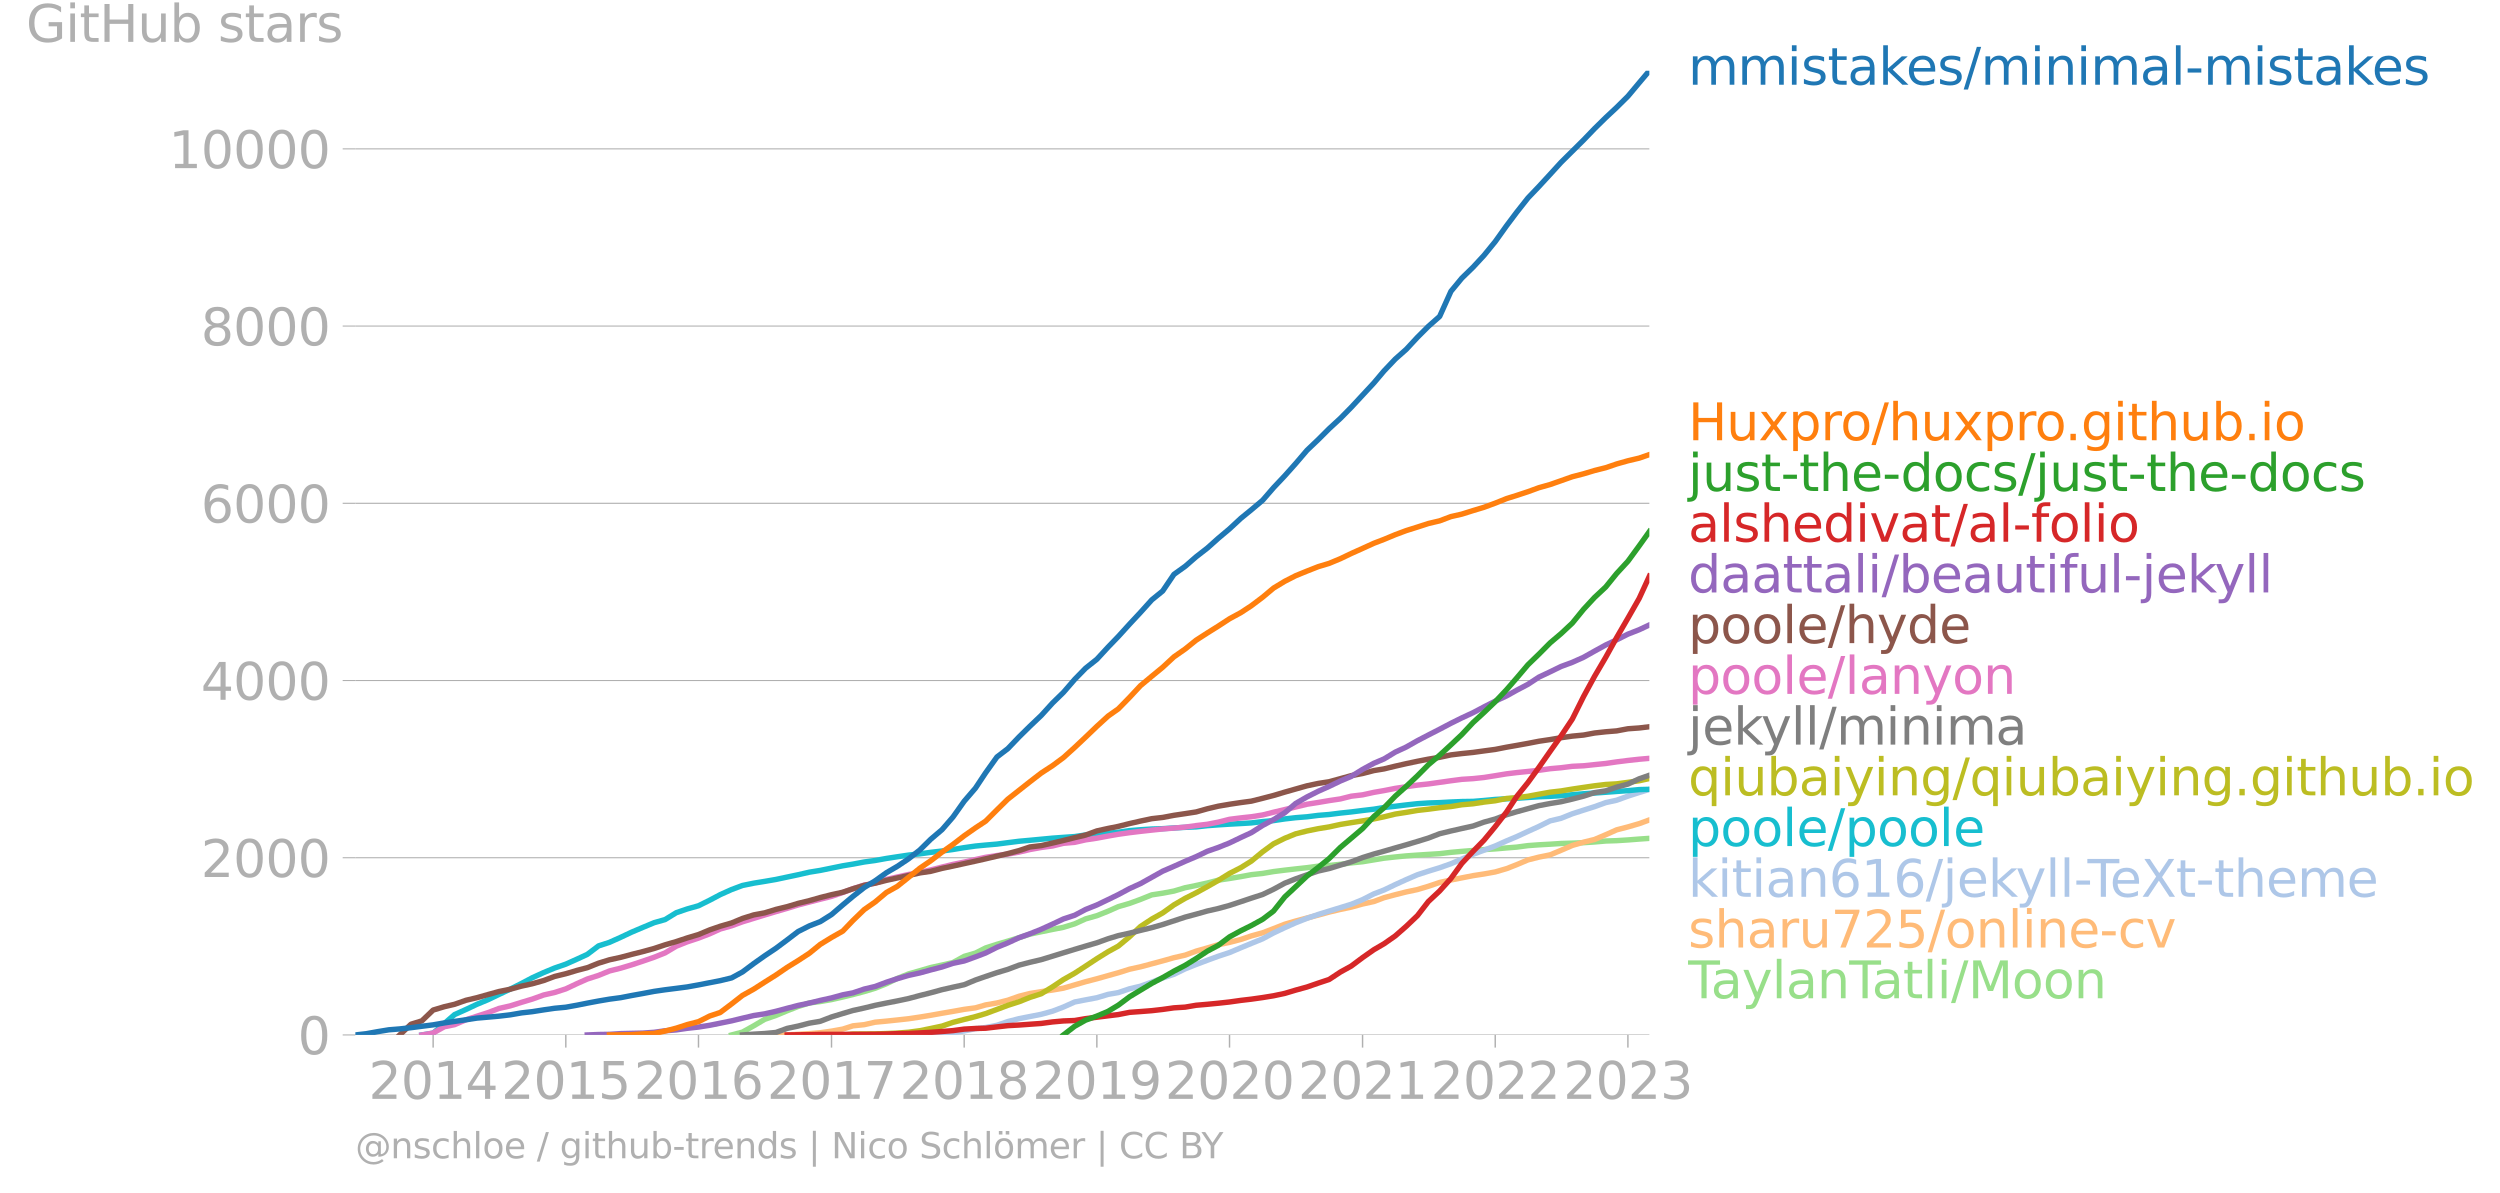 <svg xmlns="http://www.w3.org/2000/svg" xmlns:xlink="http://www.w3.org/1999/xlink" width="919.947" height="438.875" viewBox="0 0 689.96 329.156"><defs><style>*{stroke-linejoin:round;stroke-linecap:butt}</style></defs><g id="figure_1"><path id="patch_1" d="M0 329.156h689.96V0H0v329.156z" style="fill:none"/><g id="axes_1"><path id="patch_2" d="M98.073 285.63h357.12V19.516H98.073V285.63z" style="fill:none"/><g id="matplotlib.axis_1"><g id="xtick_1"><g id="line2d_1"><defs><path id="m26cd7d7a69" d="M0 0v3.5" style="stroke:#b0b0b0;stroke-width:.4"/></defs><use xlink:href="#m26cd7d7a69" x="119.54" y="285.629" style="fill:#b0b0b0;stroke:#b0b0b0;stroke-width:.4"/></g><g id="text_1" style="fill:#b0b0b0" transform="matrix(.14 0 0 -.14 101.725 303.267)"><defs><path id="DejaVuSans-32" d="M1228 531h2203V0H469v531q359 372 979 998 621 627 780 809 303 340 423 576 121 236 121 464 0 372-261 606-261 235-680 235-297 0-627-103-329-103-704-313v638q381 153 712 231 332 78 607 78 725 0 1156-363 431-362 431-968 0-288-108-546-107-257-392-607-78-91-497-524-418-433-1181-1211z" transform="scale(.016)"/><path id="DejaVuSans-30" d="M2034 4250q-487 0-733-480-245-479-245-1442 0-959 245-1439 246-480 733-480 491 0 736 480 246 480 246 1439 0 963-246 1442-245 480-736 480zm0 500q785 0 1199-621 414-620 414-1801 0-1178-414-1799Q2819-91 2034-91q-784 0-1198 620-414 621-414 1799 0 1181 414 1801 414 621 1198 621z" transform="scale(.016)"/><path id="DejaVuSans-31" d="M794 531h1031v3560L703 3866v575l1116 225h631V531h1031V0H794v531z" transform="scale(.016)"/><path id="DejaVuSans-34" d="M2419 4116 825 1625h1594v2491zm-166 550h794V1625h666v-525h-666V0h-628v1100H313v609l1940 2957z" transform="scale(.016)"/></defs><use xlink:href="#DejaVuSans-32"/><use xlink:href="#DejaVuSans-30" x="63.623"/><use xlink:href="#DejaVuSans-31" x="127.246"/><use xlink:href="#DejaVuSans-34" x="190.869"/></g></g><g id="xtick_2"><use xlink:href="#m26cd7d7a69" id="line2d_2" x="156.155" y="285.629" style="fill:#b0b0b0;stroke:#b0b0b0;stroke-width:.4"/><g id="text_2" style="fill:#b0b0b0" transform="matrix(.14 0 0 -.14 138.34 303.267)"><defs><path id="DejaVuSans-35" d="M691 4666h2478v-532H1269V2991q137 47 274 70 138 23 276 23 781 0 1237-428 457-428 457-1159 0-753-469-1171Q2575-91 1722-91q-294 0-599 50Q819 9 494 109v635q281-153 581-228t634-75q541 0 856 284 316 284 316 772 0 487-316 771-315 285-856 285-253 0-505-56-251-56-513-175v2344z" transform="scale(.016)"/></defs><use xlink:href="#DejaVuSans-32"/><use xlink:href="#DejaVuSans-30" x="63.623"/><use xlink:href="#DejaVuSans-31" x="127.246"/><use xlink:href="#DejaVuSans-35" x="190.869"/></g></g><g id="xtick_3"><use xlink:href="#m26cd7d7a69" id="line2d_3" x="192.77" y="285.629" style="fill:#b0b0b0;stroke:#b0b0b0;stroke-width:.4"/><g id="text_3" style="fill:#b0b0b0" transform="matrix(.14 0 0 -.14 174.955 303.267)"><defs><path id="DejaVuSans-36" d="M2113 2584q-425 0-674-291-248-290-248-796 0-503 248-796 249-292 674-292t673 292q248 293 248 796 0 506-248 796-248 291-673 291zm1253 1979v-575q-238 112-480 171-242 60-480 60-625 0-955-422-329-422-376-1275 184 272 462 417 279 145 613 145 703 0 1111-427 408-426 408-1160 0-719-425-1154Q2819-91 2113-91q-810 0-1238 620-428 621-428 1799 0 1106 525 1764t1409 658q238 0 480-47t505-140z" transform="scale(.016)"/></defs><use xlink:href="#DejaVuSans-32"/><use xlink:href="#DejaVuSans-30" x="63.623"/><use xlink:href="#DejaVuSans-31" x="127.246"/><use xlink:href="#DejaVuSans-36" x="190.869"/></g></g><g id="xtick_4"><use xlink:href="#m26cd7d7a69" id="line2d_4" x="229.485" y="285.629" style="fill:#b0b0b0;stroke:#b0b0b0;stroke-width:.4"/><g id="text_4" style="fill:#b0b0b0" transform="matrix(.14 0 0 -.14 211.67 303.267)"><defs><path id="DejaVuSans-37" d="M525 4666h3000v-269L1831 0h-659l1594 4134H525v532z" transform="scale(.016)"/></defs><use xlink:href="#DejaVuSans-32"/><use xlink:href="#DejaVuSans-30" x="63.623"/><use xlink:href="#DejaVuSans-31" x="127.246"/><use xlink:href="#DejaVuSans-37" x="190.869"/></g></g><g id="xtick_5"><use xlink:href="#m26cd7d7a69" id="line2d_5" x="266.1" y="285.629" style="fill:#b0b0b0;stroke:#b0b0b0;stroke-width:.4"/><g id="text_5" style="fill:#b0b0b0" transform="matrix(.14 0 0 -.14 248.285 303.267)"><defs><path id="DejaVuSans-38" d="M2034 2216q-450 0-708-241-257-241-257-662 0-422 257-663 258-241 708-241t709 242q260 243 260 662 0 421-258 662-257 241-711 241zm-631 268q-406 100-633 378-226 279-226 679 0 559 398 884 399 325 1092 325 697 0 1094-325t397-884q0-400-227-679-226-278-629-378 456-106 710-416 255-309 255-755 0-679-414-1042Q2806-91 2034-91q-771 0-1186 362-414 363-414 1042 0 446 256 755 257 310 713 416zm-231 997q0-362 226-565 227-203 636-203 407 0 636 203 230 203 230 565 0 363-230 566-229 203-636 203-409 0-636-203-226-203-226-566z" transform="scale(.016)"/></defs><use xlink:href="#DejaVuSans-32"/><use xlink:href="#DejaVuSans-30" x="63.623"/><use xlink:href="#DejaVuSans-31" x="127.246"/><use xlink:href="#DejaVuSans-38" x="190.869"/></g></g><g id="xtick_6"><use xlink:href="#m26cd7d7a69" id="line2d_6" x="302.715" y="285.629" style="fill:#b0b0b0;stroke:#b0b0b0;stroke-width:.4"/><g id="text_6" style="fill:#b0b0b0" transform="matrix(.14 0 0 -.14 284.9 303.267)"><defs><path id="DejaVuSans-39" d="M703 97v575q238-113 481-172 244-59 479-59 625 0 954 420 330 420 377 1277-181-269-460-413-278-144-615-144-700 0-1108 423-408 424-408 1159 0 718 425 1152 425 435 1131 435 810 0 1236-621 427-620 427-1801 0-1103-524-1761Q2575-91 1691-91q-238 0-482 47Q966 3 703 97zm1256 1978q425 0 673 290 249 291 249 798 0 503-249 795-248 292-673 292t-673-292q-248-292-248-795 0-507 248-798 248-290 673-290z" transform="scale(.016)"/></defs><use xlink:href="#DejaVuSans-32"/><use xlink:href="#DejaVuSans-30" x="63.623"/><use xlink:href="#DejaVuSans-31" x="127.246"/><use xlink:href="#DejaVuSans-39" x="190.869"/></g></g><g id="xtick_7"><use xlink:href="#m26cd7d7a69" id="line2d_7" x="339.33" y="285.629" style="fill:#b0b0b0;stroke:#b0b0b0;stroke-width:.4"/><g id="text_7" style="fill:#b0b0b0" transform="matrix(.14 0 0 -.14 321.515 303.267)"><use xlink:href="#DejaVuSans-32"/><use xlink:href="#DejaVuSans-30" x="63.623"/><use xlink:href="#DejaVuSans-32" x="127.246"/><use xlink:href="#DejaVuSans-30" x="190.869"/></g></g><g id="xtick_8"><use xlink:href="#m26cd7d7a69" id="line2d_8" x="376.045" y="285.629" style="fill:#b0b0b0;stroke:#b0b0b0;stroke-width:.4"/><g id="text_8" style="fill:#b0b0b0" transform="matrix(.14 0 0 -.14 358.23 303.267)"><use xlink:href="#DejaVuSans-32"/><use xlink:href="#DejaVuSans-30" x="63.623"/><use xlink:href="#DejaVuSans-32" x="127.246"/><use xlink:href="#DejaVuSans-31" x="190.869"/></g></g><g id="xtick_9"><use xlink:href="#m26cd7d7a69" id="line2d_9" x="412.66" y="285.629" style="fill:#b0b0b0;stroke:#b0b0b0;stroke-width:.4"/><g id="text_9" style="fill:#b0b0b0" transform="matrix(.14 0 0 -.14 394.845 303.267)"><use xlink:href="#DejaVuSans-32"/><use xlink:href="#DejaVuSans-30" x="63.623"/><use xlink:href="#DejaVuSans-32" x="127.246"/><use xlink:href="#DejaVuSans-32" x="190.869"/></g></g><g id="xtick_10"><use xlink:href="#m26cd7d7a69" id="line2d_10" x="449.275" y="285.629" style="fill:#b0b0b0;stroke:#b0b0b0;stroke-width:.4"/><g id="text_10" style="fill:#b0b0b0" transform="matrix(.14 0 0 -.14 431.46 303.267)"><defs><path id="DejaVuSans-33" d="M2597 2516q453-97 707-404 255-306 255-756 0-690-475-1069Q2609-91 1734-91q-293 0-604 58T488 141v609q262-153 574-231 313-78 654-78 593 0 904 234t311 681q0 413-289 645-289 233-804 233h-544v519h569q465 0 712 186t247 536q0 359-255 551-254 193-729 193-260 0-557-57-297-56-653-174v562q360 100 674 150t592 50q719 0 1137-327 419-326 419-882 0-388-222-655t-631-370z" transform="scale(.016)"/></defs><use xlink:href="#DejaVuSans-32"/><use xlink:href="#DejaVuSans-30" x="63.623"/><use xlink:href="#DejaVuSans-32" x="127.246"/><use xlink:href="#DejaVuSans-33" x="190.869"/></g></g></g><g id="matplotlib.axis_2"><g id="ytick_1"><path id="line2d_11" d="M98.073 285.63h357.12" clip-path="url(#p1e2dd209e5)" style="fill:none;stroke:#b0b0b0;stroke-width:.3;stroke-linecap:square"/><g id="line2d_12"><defs><path id="mcf304119c5" d="M0 0h-3.5" style="stroke:#b0b0b0;stroke-width:.3"/></defs><use xlink:href="#mcf304119c5" x="98.073" y="285.629" style="fill:#b0b0b0;stroke:#b0b0b0;stroke-width:.3"/></g><use xlink:href="#DejaVuSans-30" id="text_11" style="fill:#b0b0b0" transform="matrix(.14 0 0 -.14 82.166 290.948)"/></g><g id="ytick_2"><path id="line2d_13" d="M98.073 236.72h357.12" clip-path="url(#p1e2dd209e5)" style="fill:none;stroke:#b0b0b0;stroke-width:.3;stroke-linecap:square"/><use xlink:href="#mcf304119c5" id="line2d_14" x="98.073" y="236.721" style="fill:#b0b0b0;stroke:#b0b0b0;stroke-width:.3"/><g id="text_12" style="fill:#b0b0b0" transform="matrix(.14 0 0 -.14 55.443 242.04)"><use xlink:href="#DejaVuSans-32"/><use xlink:href="#DejaVuSans-30" x="63.623"/><use xlink:href="#DejaVuSans-30" x="127.246"/><use xlink:href="#DejaVuSans-30" x="190.869"/></g></g><g id="ytick_3"><path id="line2d_15" d="M98.073 187.812h357.12" clip-path="url(#p1e2dd209e5)" style="fill:none;stroke:#b0b0b0;stroke-width:.3;stroke-linecap:square"/><use xlink:href="#mcf304119c5" id="line2d_16" x="98.073" y="187.812" style="fill:#b0b0b0;stroke:#b0b0b0;stroke-width:.3"/><g id="text_13" style="fill:#b0b0b0" transform="matrix(.14 0 0 -.14 55.443 193.13)"><use xlink:href="#DejaVuSans-34"/><use xlink:href="#DejaVuSans-30" x="63.623"/><use xlink:href="#DejaVuSans-30" x="127.246"/><use xlink:href="#DejaVuSans-30" x="190.869"/></g></g><g id="ytick_4"><path id="line2d_17" d="M98.073 138.903h357.12" clip-path="url(#p1e2dd209e5)" style="fill:none;stroke:#b0b0b0;stroke-width:.3;stroke-linecap:square"/><use xlink:href="#mcf304119c5" id="line2d_18" x="98.073" y="138.903" style="fill:#b0b0b0;stroke:#b0b0b0;stroke-width:.3"/><g id="text_14" style="fill:#b0b0b0" transform="matrix(.14 0 0 -.14 55.443 144.222)"><use xlink:href="#DejaVuSans-36"/><use xlink:href="#DejaVuSans-30" x="63.623"/><use xlink:href="#DejaVuSans-30" x="127.246"/><use xlink:href="#DejaVuSans-30" x="190.869"/></g></g><g id="ytick_5"><path id="line2d_19" d="M98.073 89.995h357.12" clip-path="url(#p1e2dd209e5)" style="fill:none;stroke:#b0b0b0;stroke-width:.3;stroke-linecap:square"/><use xlink:href="#mcf304119c5" id="line2d_20" x="98.073" y="89.995" style="fill:#b0b0b0;stroke:#b0b0b0;stroke-width:.3"/><g id="text_15" style="fill:#b0b0b0" transform="matrix(.14 0 0 -.14 55.443 95.313)"><use xlink:href="#DejaVuSans-38"/><use xlink:href="#DejaVuSans-30" x="63.623"/><use xlink:href="#DejaVuSans-30" x="127.246"/><use xlink:href="#DejaVuSans-30" x="190.869"/></g></g><g id="ytick_6"><path id="line2d_21" d="M98.073 41.086h357.12" clip-path="url(#p1e2dd209e5)" style="fill:none;stroke:#b0b0b0;stroke-width:.3;stroke-linecap:square"/><use xlink:href="#mcf304119c5" id="line2d_22" x="98.073" y="41.086" style="fill:#b0b0b0;stroke:#b0b0b0;stroke-width:.3"/><g id="text_16" style="fill:#b0b0b0" transform="matrix(.14 0 0 -.14 46.536 46.405)"><use xlink:href="#DejaVuSans-31"/><use xlink:href="#DejaVuSans-30" x="63.623"/><use xlink:href="#DejaVuSans-30" x="127.246"/><use xlink:href="#DejaVuSans-30" x="190.869"/><use xlink:href="#DejaVuSans-30" x="254.492"/></g></g><g id="text_17" style="fill:#b0b0b0" transform="matrix(.14 0 0 -.14 7.2 11.563)"><defs><path id="DejaVuSans-47" d="M3809 666v1253H2778v519h1656V434q-365-259-806-392-440-133-940-133-1094 0-1712 639-617 640-617 1780 0 1144 617 1783 618 639 1712 639 456 0 867-113 411-112 758-331v-672q-350 297-744 447t-828 150q-857 0-1287-478-429-478-429-1425 0-944 429-1422 430-478 1287-478 334 0 596 58 263 58 472 180z" transform="scale(.016)"/><path id="DejaVuSans-69" d="M603 3500h575V0H603v3500zm0 1363h575v-729H603v729z" transform="scale(.016)"/><path id="DejaVuSans-74" d="M1172 4494v-994h1184v-447H1172V1153q0-428 117-550t477-122h590V0h-590q-666 0-919 248-253 249-253 905v1900H172v447h422v994h578z" transform="scale(.016)"/><path id="DejaVuSans-48" d="M628 4666h631V2753h2294v1913h631V0h-631v2222H1259V0H628v4666z" transform="scale(.016)"/><path id="DejaVuSans-75" d="M544 1381v2119h575V1403q0-497 193-746 194-248 582-248 465 0 735 297 271 297 271 810v1984h575V0h-575v538q-209-319-486-474-276-155-642-155-603 0-916 375-312 375-312 1097zm1447 2203z" transform="scale(.016)"/><path id="DejaVuSans-62" d="M3116 1747q0 634-261 995t-717 361q-457 0-718-361t-261-995q0-634 261-995t718-361q456 0 717 361t261 995zM1159 2969q182 312 458 463 277 152 661 152 638 0 1036-506 399-506 399-1331T3314 415Q2916-91 2278-91q-384 0-661 152-276 152-458 464V0H581v4863h578V2969z" transform="scale(.016)"/><path id="DejaVuSans-73" d="M2834 3397v-544q-243 125-506 187-262 63-544 63-428 0-642-131t-214-394q0-200 153-314t616-217l197-44q612-131 870-370t258-667q0-488-386-773Q2250-91 1575-91q-281 0-586 55T347 128v594q319-166 628-249 309-82 613-82 406 0 624 139 219 139 219 392 0 234-158 359-157 125-692 241l-200 47q-534 112-772 345-237 233-237 639 0 494 350 762 350 269 994 269 318 0 599-47 282-46 519-140z" transform="scale(.016)"/><path id="DejaVuSans-61" d="M2194 1759q-697 0-966-159t-269-544q0-306 202-486 202-179 548-179 479 0 768 339t289 901v128h-572zm1147 238V0h-575v531q-197-318-491-470T1556-91q-537 0-855 302-317 302-317 808 0 590 395 890 396 300 1180 300h807v57q0 397-261 614t-733 217q-300 0-585-72-284-72-546-216v532q315 122 612 182 297 61 578 61 760 0 1135-394 375-393 375-1193z" transform="scale(.016)"/><path id="DejaVuSans-72" d="M2631 2963q-97 56-211 82-114 27-251 27-488 0-749-317t-261-911V0H581v3500h578v-544q182 319 472 473 291 155 707 155 59 0 131-8 72-7 159-23l3-590z" transform="scale(.016)"/></defs><use xlink:href="#DejaVuSans-47"/><use xlink:href="#DejaVuSans-69" x="77.49"/><use xlink:href="#DejaVuSans-74" x="105.273"/><use xlink:href="#DejaVuSans-48" x="144.482"/><use xlink:href="#DejaVuSans-75" x="219.678"/><use xlink:href="#DejaVuSans-62" x="283.057"/><use xlink:href="#DejaVuSans-20" x="346.533"/><use xlink:href="#DejaVuSans-73" x="378.32"/><use xlink:href="#DejaVuSans-74" x="430.42"/><use xlink:href="#DejaVuSans-61" x="469.629"/><use xlink:href="#DejaVuSans-72" x="530.908"/><use xlink:href="#DejaVuSans-73" x="572.021"/></g></g><path id="line2d_23" d="m201.899 285.63 3.01-.783 3.109-1.737 3.01-1.785 3.11-1.076 3.109-1.296 3.01-1.174 3.11-.978 3.009-.391 3.11-.538 3.109-.71 2.809-.684 3.11-.831 3.009-.905 3.11-1.247 3.01-1.468 3.109-1.247 3.11-.88 3.01-.88 3.109-.685 3.01-.685 3.11-1.712 3.109-.905 2.809-1.418 3.11-1.003 3.009-.88 3.11-.954 3.009-.978 3.11-.66 3.11-.636 3.009-.587 3.11-.954 3.01-1.369 3.109-.88 3.11-1.248 2.808-1.247 3.11-.905 3.01-1.1 3.11-1.247 3.009-.465 3.11-.587 3.11-.929 3.009-.611 3.11-.685 3.009-.783 3.11-.464 3.11-.514 2.909-.538 3.11-.342 3.009-.514 3.11-.39 3.009-.343 3.11-.343 3.11-.415 3.009-.196 3.11-.318 3.01-.391 3.109-.318 3.11-.514 2.808-.464 3.11-.343 3.01-.293 3.11-.22 3.009-.196 3.11-.195 3.11-.367 3.009-.27 3.11-.244 3.009-.244 3.11-.196 3.11-.269 2.808-.22 3.11-.416 3.01-.22 3.11-.171 3.009-.196 3.11-.097 3.11-.123 3.009-.195 3.11-.27 3.009-.097 3.11-.196 3.11-.244 2.808-.196" clip-path="url(#p1e2dd209e5)" style="fill:none;stroke:#98df8a;stroke-width:1.5;stroke-linecap:square"/><path id="line2d_24" d="m214.137 285.63 3.11-.025 3.01-.147 3.11-.196 3.009-.244 3.11-.44 3.109-.563 2.809-.905 3.11-.318 3.009-.684 3.11-.294 3.01-.318 3.109-.342 3.11-.465 3.01-.489 3.109-.562 3.01-.514 3.11-.562 3.109-.416 2.809-.807 3.11-.538 3.009-.758 3.11-1.1 3.009-.758 3.11-.514 3.11-.44 3.009-.514 3.11-.905 3.01-.88 3.109-.807 3.11-.88 2.808-.783 3.11-.978 3.01-.66 3.11-.832 3.009-.807 3.11-.88 3.11-.71 3.009-1.1 3.11-.88 3.009-.905 3.11-.636 3.11-.807 2.909-.978 3.11-.856 3.009-1.149 3.11-1.223 3.009-.88 3.11-.832 3.11-.807 3.009-.831 3.11-.734 3.01-.635 3.109-.856 3.11-.685 2.808-1.052 3.11-.831 3.01-.758 3.11-.66 3.009-.905 3.11-1.052 3.11-.684 3.009-.587 3.11-.612 3.009-.464 3.11-.563 3.11-.905 2.808-1.1 3.11-1.32 3.01-.759 3.11-.635 3.009-1.248 3.11-1.345 3.11-.904 3.009-.734 3.11-1.32 3.009-1.346 3.11-.807 3.11-.904 2.808-1.027" clip-path="url(#p1e2dd209e5)" style="fill:none;stroke:#ffbb78;stroke-width:1.5;stroke-linecap:square"/><path id="line2d_25" d="m256.871 285.63 3.11-.319 3.01-.293 3.11-.49 3.109-.635 2.809-.318 3.11-.611 3.009-1.027 3.11-.807 3.009-.587 3.11-.612 3.11-.856 3.009-1.149 3.11-1.394 3.01-.587 3.109-.587 3.11-.929 2.808-.489 3.11-1.052 3.01-.709 3.11-1.125 3.009-1.149 3.11-1.003 3.11-1.516 3.009-1.198 3.11-1.174 3.009-1.1 3.11-1.027 3.11-1.32 2.909-1.2 3.11-1.27 3.009-1.615 3.11-1.467 3.009-1.345 3.11-1.223 3.11-1.076 3.009-.929 3.11-.954 3.01-.929 3.109-1.272 3.11-1.59 2.808-1.075 3.11-1.492 3.01-1.37 3.11-1.344 3.009-.978 3.11-.954 3.11-1.1 3.009-1.297 3.11-1.32 3.009-1.125 3.11-1.174 3.11-1.394 2.808-1.174 3.11-1.442 3.01-1.37 3.11-1.54 3.009-.71 3.11-1.247 3.11-1.002 3.009-.954 3.11-1.125 3.009-.66 3.11-1.125 3.11-1.003 2.808-.856" clip-path="url(#p1e2dd209e5)" style="fill:none;stroke:#aec7e8;stroke-width:1.5;stroke-linecap:square"/><g id="text_18" style="fill:#1f77b4" transform="matrix(.14 0 0 -.14 465.907 23.38)"><defs><path id="DejaVuSans-6d" d="M3328 2828q216 388 516 572t706 184q547 0 844-383 297-382 297-1088V0h-578v2094q0 503-179 746-178 244-543 244-447 0-707-297-259-296-259-809V0h-578v2094q0 506-178 748t-550 242q-441 0-701-298-259-298-259-808V0H581v3500h578v-544q197 322 472 475t653 153q382 0 649-194 267-193 395-562z" transform="scale(.016)"/><path id="DejaVuSans-6b" d="M581 4863h578V1991l1716 1509h734L1753 1863 3688 0h-750L1159 1709V0H581v4863z" transform="scale(.016)"/><path id="DejaVuSans-65" d="M3597 1894v-281H953q38-594 358-905t892-311q331 0 642 81t618 244V178Q3153 47 2828-22t-659-69q-838 0-1327 487-489 488-489 1320 0 859 464 1363 464 505 1252 505 706 0 1117-455 411-454 411-1235zm-575 169q-6 471-264 752-258 282-683 282-481 0-770-272t-333-766l2050 4z" transform="scale(.016)"/><path id="DejaVuSans-2f" d="M1625 4666h531L531-594H0l1625 5260z" transform="scale(.016)"/><path id="DejaVuSans-6e" d="M3513 2113V0h-575v2094q0 497-194 743-194 247-581 247-466 0-735-297-269-296-269-809V0H581v3500h578v-544q207 316 486 472 280 156 646 156 603 0 912-373 310-373 310-1098z" transform="scale(.016)"/><path id="DejaVuSans-6c" d="M603 4863h575V0H603v4863z" transform="scale(.016)"/><path id="DejaVuSans-2d" d="M313 2009h1684v-512H313v512z" transform="scale(.016)"/></defs><use xlink:href="#DejaVuSans-6d"/><use xlink:href="#DejaVuSans-6d" x="97.412"/><use xlink:href="#DejaVuSans-69" x="194.824"/><use xlink:href="#DejaVuSans-73" x="222.607"/><use xlink:href="#DejaVuSans-74" x="274.707"/><use xlink:href="#DejaVuSans-61" x="313.916"/><use xlink:href="#DejaVuSans-6b" x="375.195"/><use xlink:href="#DejaVuSans-65" x="429.48"/><use xlink:href="#DejaVuSans-73" x="491.004"/><use xlink:href="#DejaVuSans-2f" x="543.104"/><use xlink:href="#DejaVuSans-6d" x="576.795"/><use xlink:href="#DejaVuSans-69" x="674.207"/><use xlink:href="#DejaVuSans-6e" x="701.99"/><use xlink:href="#DejaVuSans-69" x="765.369"/><use xlink:href="#DejaVuSans-6d" x="793.152"/><use xlink:href="#DejaVuSans-61" x="890.564"/><use xlink:href="#DejaVuSans-6c" x="951.844"/><use xlink:href="#DejaVuSans-2d" x="979.627"/><use xlink:href="#DejaVuSans-6d" x="1015.711"/><use xlink:href="#DejaVuSans-69" x="1113.123"/><use xlink:href="#DejaVuSans-73" x="1140.906"/><use xlink:href="#DejaVuSans-74" x="1193.006"/><use xlink:href="#DejaVuSans-61" x="1232.215"/><use xlink:href="#DejaVuSans-6b" x="1293.494"/><use xlink:href="#DejaVuSans-65" x="1347.779"/><use xlink:href="#DejaVuSans-73" x="1409.303"/></g><g id="text_19" style="fill:#ff7f0e" transform="matrix(.14 0 0 -.14 465.907 121.502)"><defs><path id="DejaVuSans-78" d="M3513 3500 2247 1797 3578 0h-678L1881 1375 863 0H184l1360 1831L300 3500h678l928-1247 928 1247h679z" transform="scale(.016)"/><path id="DejaVuSans-70" d="M1159 525v-1856H581v4831h578v-531q182 312 458 463 277 152 661 152 638 0 1036-506 399-506 399-1331T3314 415Q2916-91 2278-91q-384 0-661 152-276 152-458 464zm1957 1222q0 634-261 995t-717 361q-457 0-718-361t-261-995q0-634 261-995t718-361q456 0 717 361t261 995z" transform="scale(.016)"/><path id="DejaVuSans-6f" d="M1959 3097q-462 0-731-361t-269-989q0-628 267-989 268-361 733-361 460 0 728 362 269 363 269 988 0 622-269 986-268 364-728 364zm0 487q750 0 1178-488 429-487 429-1349 0-859-429-1349Q2709-91 1959-91q-753 0-1180 489-426 490-426 1349 0 862 426 1349 427 488 1180 488z" transform="scale(.016)"/><path id="DejaVuSans-68" d="M3513 2113V0h-575v2094q0 497-194 743-194 247-581 247-466 0-735-297-269-296-269-809V0H581v4863h578V2956q207 316 486 472 280 156 646 156 603 0 912-373 310-373 310-1098z" transform="scale(.016)"/><path id="DejaVuSans-2e" d="M684 794h660V0H684v794z" transform="scale(.016)"/><path id="DejaVuSans-67" d="M2906 1791q0 625-258 968-257 344-723 344-462 0-720-344-258-343-258-968 0-622 258-966t720-344q466 0 723 344 258 344 258 966zm575-1357q0-893-397-1329-396-436-1215-436-303 0-572 45t-522 139v559q253-137 500-202 247-66 503-66 566 0 847 295t281 892v285q-178-310-456-463T1784 0Q1141 0 747 490 353 981 353 1791q0 812 394 1302 394 491 1037 491 388 0 666-153t456-462v531h575V434z" transform="scale(.016)"/></defs><use xlink:href="#DejaVuSans-48"/><use xlink:href="#DejaVuSans-75" x="75.195"/><use xlink:href="#DejaVuSans-78" x="138.574"/><use xlink:href="#DejaVuSans-70" x="197.754"/><use xlink:href="#DejaVuSans-72" x="261.23"/><use xlink:href="#DejaVuSans-6f" x="300.094"/><use xlink:href="#DejaVuSans-2f" x="361.275"/><use xlink:href="#DejaVuSans-68" x="394.967"/><use xlink:href="#DejaVuSans-75" x="458.346"/><use xlink:href="#DejaVuSans-78" x="521.725"/><use xlink:href="#DejaVuSans-70" x="580.904"/><use xlink:href="#DejaVuSans-72" x="644.381"/><use xlink:href="#DejaVuSans-6f" x="683.244"/><use xlink:href="#DejaVuSans-2e" x="742.676"/><use xlink:href="#DejaVuSans-67" x="774.463"/><use xlink:href="#DejaVuSans-69" x="837.939"/><use xlink:href="#DejaVuSans-74" x="865.723"/><use xlink:href="#DejaVuSans-68" x="904.932"/><use xlink:href="#DejaVuSans-75" x="968.311"/><use xlink:href="#DejaVuSans-62" x="1031.689"/><use xlink:href="#DejaVuSans-2e" x="1095.166"/><use xlink:href="#DejaVuSans-69" x="1126.953"/><use xlink:href="#DejaVuSans-6f" x="1154.736"/></g><g id="text_20" style="fill:#2ca02c" transform="matrix(.14 0 0 -.14 465.907 135.502)"><defs><path id="DejaVuSans-6a" d="M603 3500h575V-63q0-668-255-968-254-300-820-300h-219v487H38q328 0 446 152Q603-541 603-63v3563zm0 1363h575v-729H603v729z" transform="scale(.016)"/><path id="DejaVuSans-64" d="M2906 2969v1894h575V0h-575v525q-181-312-458-464-276-152-664-152-634 0-1033 506-398 507-398 1332t398 1331q399 506 1033 506 388 0 664-152 277-151 458-463zM947 1747q0-634 261-995t717-361q456 0 718 361 263 361 263 995t-263 995q-262 361-718 361t-717-361q-261-361-261-995z" transform="scale(.016)"/><path id="DejaVuSans-63" d="M3122 3366v-538q-244 135-489 202t-495 67q-560 0-870-355-309-354-309-995t309-996q310-354 870-354 250 0 495 67t489 202V134Q2881 22 2623-34q-257-57-548-57-791 0-1257 497-465 497-465 1341 0 856 470 1346 471 491 1290 491 265 0 518-55 253-54 491-163z" transform="scale(.016)"/></defs><use xlink:href="#DejaVuSans-6a"/><use xlink:href="#DejaVuSans-75" x="27.783"/><use xlink:href="#DejaVuSans-73" x="91.162"/><use xlink:href="#DejaVuSans-74" x="143.262"/><use xlink:href="#DejaVuSans-2d" x="182.471"/><use xlink:href="#DejaVuSans-74" x="218.555"/><use xlink:href="#DejaVuSans-68" x="257.764"/><use xlink:href="#DejaVuSans-65" x="321.143"/><use xlink:href="#DejaVuSans-2d" x="382.666"/><use xlink:href="#DejaVuSans-64" x="418.75"/><use xlink:href="#DejaVuSans-6f" x="482.227"/><use xlink:href="#DejaVuSans-63" x="543.408"/><use xlink:href="#DejaVuSans-73" x="598.389"/><use xlink:href="#DejaVuSans-2f" x="650.488"/><use xlink:href="#DejaVuSans-6a" x="684.18"/><use xlink:href="#DejaVuSans-75" x="711.963"/><use xlink:href="#DejaVuSans-73" x="775.342"/><use xlink:href="#DejaVuSans-74" x="827.441"/><use xlink:href="#DejaVuSans-2d" x="866.65"/><use xlink:href="#DejaVuSans-74" x="902.734"/><use xlink:href="#DejaVuSans-68" x="941.943"/><use xlink:href="#DejaVuSans-65" x="1005.322"/><use xlink:href="#DejaVuSans-2d" x="1066.846"/><use xlink:href="#DejaVuSans-64" x="1102.93"/><use xlink:href="#DejaVuSans-6f" x="1166.406"/><use xlink:href="#DejaVuSans-63" x="1227.588"/><use xlink:href="#DejaVuSans-73" x="1282.568"/></g><g id="text_21" style="fill:#d62728" transform="matrix(.14 0 0 -.14 465.907 149.502)"><defs><path id="DejaVuSans-76" d="M191 3500h609L1894 563l1094 2937h609L2284 0h-781L191 3500z" transform="scale(.016)"/><path id="DejaVuSans-66" d="M2375 4863v-479h-550q-309 0-430-125-120-125-120-450v-309h947v-447h-947V0H697v3053H147v447h550v244q0 584 272 851 272 268 862 268h544z" transform="scale(.016)"/></defs><use xlink:href="#DejaVuSans-61"/><use xlink:href="#DejaVuSans-6c" x="61.279"/><use xlink:href="#DejaVuSans-73" x="89.063"/><use xlink:href="#DejaVuSans-68" x="141.162"/><use xlink:href="#DejaVuSans-65" x="204.541"/><use xlink:href="#DejaVuSans-64" x="266.064"/><use xlink:href="#DejaVuSans-69" x="329.541"/><use xlink:href="#DejaVuSans-76" x="357.324"/><use xlink:href="#DejaVuSans-61" x="416.504"/><use xlink:href="#DejaVuSans-74" x="477.783"/><use xlink:href="#DejaVuSans-2f" x="516.992"/><use xlink:href="#DejaVuSans-61" x="550.684"/><use xlink:href="#DejaVuSans-6c" x="611.963"/><use xlink:href="#DejaVuSans-2d" x="639.746"/><use xlink:href="#DejaVuSans-66" x="675.83"/><use xlink:href="#DejaVuSans-6f" x="711.035"/><use xlink:href="#DejaVuSans-6c" x="772.217"/><use xlink:href="#DejaVuSans-69" x="800"/><use xlink:href="#DejaVuSans-6f" x="827.783"/></g><g id="text_22" style="fill:#9467bd" transform="matrix(.14 0 0 -.14 465.907 163.502)"><defs><path id="DejaVuSans-79" d="M2059-325q-243-625-475-815-231-191-618-191H506v481h338q237 0 368 113 132 112 291 531l103 262L191 3500h609L1894 763l1094 2737h609L2059-325z" transform="scale(.016)"/></defs><use xlink:href="#DejaVuSans-64"/><use xlink:href="#DejaVuSans-61" x="63.477"/><use xlink:href="#DejaVuSans-61" x="124.756"/><use xlink:href="#DejaVuSans-74" x="186.035"/><use xlink:href="#DejaVuSans-74" x="225.244"/><use xlink:href="#DejaVuSans-61" x="264.453"/><use xlink:href="#DejaVuSans-6c" x="325.732"/><use xlink:href="#DejaVuSans-69" x="353.516"/><use xlink:href="#DejaVuSans-2f" x="381.299"/><use xlink:href="#DejaVuSans-62" x="414.99"/><use xlink:href="#DejaVuSans-65" x="478.467"/><use xlink:href="#DejaVuSans-61" x="539.99"/><use xlink:href="#DejaVuSans-75" x="601.27"/><use xlink:href="#DejaVuSans-74" x="664.648"/><use xlink:href="#DejaVuSans-69" x="703.857"/><use xlink:href="#DejaVuSans-66" x="731.641"/><use xlink:href="#DejaVuSans-75" x="766.846"/><use xlink:href="#DejaVuSans-6c" x="830.225"/><use xlink:href="#DejaVuSans-2d" x="858.008"/><use xlink:href="#DejaVuSans-6a" x="894.092"/><use xlink:href="#DejaVuSans-65" x="921.875"/><use xlink:href="#DejaVuSans-6b" x="983.398"/><use xlink:href="#DejaVuSans-79" x="1037.684"/><use xlink:href="#DejaVuSans-6c" x="1096.863"/><use xlink:href="#DejaVuSans-6c" x="1124.646"/></g><g id="text_23" style="fill:#8c564b" transform="matrix(.14 0 0 -.14 465.907 177.502)"><use xlink:href="#DejaVuSans-70"/><use xlink:href="#DejaVuSans-6f" x="63.477"/><use xlink:href="#DejaVuSans-6f" x="124.658"/><use xlink:href="#DejaVuSans-6c" x="185.84"/><use xlink:href="#DejaVuSans-65" x="213.623"/><use xlink:href="#DejaVuSans-2f" x="275.146"/><use xlink:href="#DejaVuSans-68" x="308.838"/><use xlink:href="#DejaVuSans-79" x="372.217"/><use xlink:href="#DejaVuSans-64" x="431.396"/><use xlink:href="#DejaVuSans-65" x="494.873"/></g><g id="text_24" style="fill:#e377c2" transform="matrix(.14 0 0 -.14 465.907 191.502)"><use xlink:href="#DejaVuSans-70"/><use xlink:href="#DejaVuSans-6f" x="63.477"/><use xlink:href="#DejaVuSans-6f" x="124.658"/><use xlink:href="#DejaVuSans-6c" x="185.84"/><use xlink:href="#DejaVuSans-65" x="213.623"/><use xlink:href="#DejaVuSans-2f" x="275.146"/><use xlink:href="#DejaVuSans-6c" x="308.838"/><use xlink:href="#DejaVuSans-61" x="336.621"/><use xlink:href="#DejaVuSans-6e" x="397.9"/><use xlink:href="#DejaVuSans-79" x="461.279"/><use xlink:href="#DejaVuSans-6f" x="520.459"/><use xlink:href="#DejaVuSans-6e" x="581.641"/></g><g id="text_25" style="fill:#7f7f7f" transform="matrix(.14 0 0 -.14 465.907 205.502)"><use xlink:href="#DejaVuSans-6a"/><use xlink:href="#DejaVuSans-65" x="27.783"/><use xlink:href="#DejaVuSans-6b" x="89.307"/><use xlink:href="#DejaVuSans-79" x="143.592"/><use xlink:href="#DejaVuSans-6c" x="202.771"/><use xlink:href="#DejaVuSans-6c" x="230.555"/><use xlink:href="#DejaVuSans-2f" x="258.338"/><use xlink:href="#DejaVuSans-6d" x="292.029"/><use xlink:href="#DejaVuSans-69" x="389.441"/><use xlink:href="#DejaVuSans-6e" x="417.225"/><use xlink:href="#DejaVuSans-69" x="480.604"/><use xlink:href="#DejaVuSans-6d" x="508.387"/><use xlink:href="#DejaVuSans-61" x="605.799"/></g><g id="text_26" style="fill:#bcbd22" transform="matrix(.14 0 0 -.14 465.907 219.502)"><defs><path id="DejaVuSans-71" d="M947 1747q0-634 261-995t717-361q456 0 718 361 263 361 263 995t-263 995q-262 361-718 361t-717-361q-261-361-261-995zM2906 525q-181-312-458-464-276-152-664-152-634 0-1033 506-398 507-398 1332t398 1331q399 506 1033 506 388 0 664-152 277-151 458-463v531h575v-4831h-575V525z" transform="scale(.016)"/></defs><use xlink:href="#DejaVuSans-71"/><use xlink:href="#DejaVuSans-69" x="63.477"/><use xlink:href="#DejaVuSans-75" x="91.26"/><use xlink:href="#DejaVuSans-62" x="154.639"/><use xlink:href="#DejaVuSans-61" x="218.115"/><use xlink:href="#DejaVuSans-69" x="279.395"/><use xlink:href="#DejaVuSans-79" x="307.178"/><use xlink:href="#DejaVuSans-69" x="366.357"/><use xlink:href="#DejaVuSans-6e" x="394.141"/><use xlink:href="#DejaVuSans-67" x="457.52"/><use xlink:href="#DejaVuSans-2f" x="520.996"/><use xlink:href="#DejaVuSans-71" x="554.688"/><use xlink:href="#DejaVuSans-69" x="618.164"/><use xlink:href="#DejaVuSans-75" x="645.947"/><use xlink:href="#DejaVuSans-62" x="709.326"/><use xlink:href="#DejaVuSans-61" x="772.803"/><use xlink:href="#DejaVuSans-69" x="834.082"/><use xlink:href="#DejaVuSans-79" x="861.865"/><use xlink:href="#DejaVuSans-69" x="921.045"/><use xlink:href="#DejaVuSans-6e" x="948.828"/><use xlink:href="#DejaVuSans-67" x="1012.207"/><use xlink:href="#DejaVuSans-2e" x="1075.684"/><use xlink:href="#DejaVuSans-67" x="1107.471"/><use xlink:href="#DejaVuSans-69" x="1170.947"/><use xlink:href="#DejaVuSans-74" x="1198.73"/><use xlink:href="#DejaVuSans-68" x="1237.939"/><use xlink:href="#DejaVuSans-75" x="1301.318"/><use xlink:href="#DejaVuSans-62" x="1364.697"/><use xlink:href="#DejaVuSans-2e" x="1428.174"/><use xlink:href="#DejaVuSans-69" x="1459.961"/><use xlink:href="#DejaVuSans-6f" x="1487.744"/></g><g id="text_27" style="fill:#17becf" transform="matrix(.14 0 0 -.14 465.907 233.502)"><use xlink:href="#DejaVuSans-70"/><use xlink:href="#DejaVuSans-6f" x="63.477"/><use xlink:href="#DejaVuSans-6f" x="124.658"/><use xlink:href="#DejaVuSans-6c" x="185.84"/><use xlink:href="#DejaVuSans-65" x="213.623"/><use xlink:href="#DejaVuSans-2f" x="275.146"/><use xlink:href="#DejaVuSans-70" x="308.838"/><use xlink:href="#DejaVuSans-6f" x="372.314"/><use xlink:href="#DejaVuSans-6f" x="433.496"/><use xlink:href="#DejaVuSans-6c" x="494.678"/><use xlink:href="#DejaVuSans-65" x="522.461"/></g><g id="text_28" style="fill:#aec7e8" transform="matrix(.14 0 0 -.14 465.907 247.502)"><defs><path id="DejaVuSans-54" d="M-19 4666h3947v-532H2272V0h-634v4134H-19v532z" transform="scale(.016)"/><path id="DejaVuSans-58" d="M403 4666h678l1160-1735 1165 1735h678L2584 2425 4184 0h-678L2194 1984 872 0H191l1665 2491L403 4666z" transform="scale(.016)"/></defs><use xlink:href="#DejaVuSans-6b"/><use xlink:href="#DejaVuSans-69" x="57.91"/><use xlink:href="#DejaVuSans-74" x="85.693"/><use xlink:href="#DejaVuSans-69" x="124.902"/><use xlink:href="#DejaVuSans-61" x="152.686"/><use xlink:href="#DejaVuSans-6e" x="213.965"/><use xlink:href="#DejaVuSans-36" x="277.344"/><use xlink:href="#DejaVuSans-31" x="340.967"/><use xlink:href="#DejaVuSans-36" x="404.59"/><use xlink:href="#DejaVuSans-2f" x="468.213"/><use xlink:href="#DejaVuSans-6a" x="501.904"/><use xlink:href="#DejaVuSans-65" x="529.688"/><use xlink:href="#DejaVuSans-6b" x="591.211"/><use xlink:href="#DejaVuSans-79" x="645.496"/><use xlink:href="#DejaVuSans-6c" x="704.676"/><use xlink:href="#DejaVuSans-6c" x="732.459"/><use xlink:href="#DejaVuSans-2d" x="760.242"/><use xlink:href="#DejaVuSans-54" x="787.201"/><use xlink:href="#DejaVuSans-65" x="831.285"/><use xlink:href="#DejaVuSans-58" x="892.809"/><use xlink:href="#DejaVuSans-74" x="961.314"/><use xlink:href="#DejaVuSans-2d" x="1000.523"/><use xlink:href="#DejaVuSans-74" x="1036.607"/><use xlink:href="#DejaVuSans-68" x="1075.816"/><use xlink:href="#DejaVuSans-65" x="1139.195"/><use xlink:href="#DejaVuSans-6d" x="1200.719"/><use xlink:href="#DejaVuSans-65" x="1298.131"/></g><g id="text_29" style="fill:#ffbb78" transform="matrix(.14 0 0 -.14 465.907 261.502)"><use xlink:href="#DejaVuSans-73"/><use xlink:href="#DejaVuSans-68" x="52.1"/><use xlink:href="#DejaVuSans-61" x="115.479"/><use xlink:href="#DejaVuSans-72" x="176.758"/><use xlink:href="#DejaVuSans-75" x="217.871"/><use xlink:href="#DejaVuSans-37" x="281.25"/><use xlink:href="#DejaVuSans-32" x="344.873"/><use xlink:href="#DejaVuSans-35" x="408.496"/><use xlink:href="#DejaVuSans-2f" x="472.119"/><use xlink:href="#DejaVuSans-6f" x="505.811"/><use xlink:href="#DejaVuSans-6e" x="566.992"/><use xlink:href="#DejaVuSans-6c" x="630.371"/><use xlink:href="#DejaVuSans-69" x="658.154"/><use xlink:href="#DejaVuSans-6e" x="685.938"/><use xlink:href="#DejaVuSans-65" x="749.316"/><use xlink:href="#DejaVuSans-2d" x="810.84"/><use xlink:href="#DejaVuSans-63" x="846.924"/><use xlink:href="#DejaVuSans-76" x="901.904"/></g><g id="text_30" style="fill:#98df8a" transform="matrix(.14 0 0 -.14 465.907 275.502)"><defs><path id="DejaVuSans-4d" d="M628 4666h941l1190-3175 1197 3175h941V0h-616v4097L3078 897h-634L1241 4097V0H628v4666z" transform="scale(.016)"/></defs><use xlink:href="#DejaVuSans-54"/><use xlink:href="#DejaVuSans-61" x="44.584"/><use xlink:href="#DejaVuSans-79" x="105.863"/><use xlink:href="#DejaVuSans-6c" x="165.043"/><use xlink:href="#DejaVuSans-61" x="192.826"/><use xlink:href="#DejaVuSans-6e" x="254.105"/><use xlink:href="#DejaVuSans-54" x="317.484"/><use xlink:href="#DejaVuSans-61" x="362.068"/><use xlink:href="#DejaVuSans-74" x="423.348"/><use xlink:href="#DejaVuSans-6c" x="462.557"/><use xlink:href="#DejaVuSans-69" x="490.34"/><use xlink:href="#DejaVuSans-2f" x="518.123"/><use xlink:href="#DejaVuSans-4d" x="551.814"/><use xlink:href="#DejaVuSans-6f" x="638.094"/><use xlink:href="#DejaVuSans-6f" x="699.275"/><use xlink:href="#DejaVuSans-6e" x="760.457"/></g><g id="text_31" style="fill:#b0b0b0" transform="matrix(.097 0 0 -.097 98.073 319.666)"><defs><path id="DejaVuSans-40" d="M2381 1678q0-447 222-702 222-254 610-254 384 0 604 256 221 256 221 700 0 438-225 695-225 258-607 258-378 0-602-256-223-256-223-697zm1703-934q-187-241-429-355t-564-114q-538 0-874 389t-336 1014q0 625 337 1015 338 391 873 391 322 0 565-117 244-117 428-354v409h447V722q457 69 714 417 258 349 258 902 0 334-99 628-98 294-298 544-325 409-792 626t-1017 217q-384 0-738-102-353-101-653-301-490-319-767-836-276-517-276-1120 0-497 179-932 180-434 521-765 328-325 759-495 431-171 922-171 403 0 792 136t714 389l281-347q-390-303-851-464t-936-161q-578 0-1091 205-512 205-912 595Q841 78 631 592q-209 514-209 1105 0 569 212 1084 213 516 607 907 403 396 931 607t1119 211q662 0 1229-272 568-271 952-771 234-307 357-666 124-359 124-744 0-822-497-1297T4084 263v481z" transform="scale(.016)"/><path id="DejaVuSans-7c" d="M1344 4891v-6400H813v6400h531z" transform="scale(.016)"/><path id="DejaVuSans-4e" d="M628 4666h850L3547 763v3903h612V0h-850L1241 3903V0H628v4666z" transform="scale(.016)"/><path id="DejaVuSans-53" d="M3425 4513v-616q-359 172-678 256-319 85-616 85-515 0-795-200t-280-569q0-310 186-468 186-157 705-254l381-78q706-135 1042-474t336-907q0-679-455-1029Q2797-91 1919-91q-331 0-705 75-373 75-773 222v650q384-215 753-325 369-109 725-109 540 0 834 212 294 213 294 607 0 343-211 537t-692 291l-385 75q-706 140-1022 440-315 300-315 835 0 619 436 975t1201 356q329 0 669-60 341-59 697-177z" transform="scale(.016)"/><path id="DejaVuSans-f6" d="M1959 3097q-462 0-731-361t-269-989q0-628 267-989 268-361 733-361 460 0 728 362 269 363 269 988 0 622-269 986-268 364-728 364zm0 487q750 0 1178-488 429-487 429-1349 0-859-429-1349Q2709-91 1959-91q-753 0-1180 489-426 490-426 1349 0 862 426 1349 427 488 1180 488zm295 1266h634v-631h-634v631zm-1222 0h634v-631h-634v631z" transform="scale(.016)"/><path id="DejaVuSans-43" d="M4122 4306v-665q-319 297-680 443-361 147-767 147-800 0-1225-489t-425-1414q0-922 425-1411t1225-489q406 0 767 147t680 444V359q-331-225-702-338-370-112-782-112-1060 0-1670 648-609 649-609 1771 0 1125 609 1773 610 649 1670 649 418 0 788-111 371-111 696-333z" transform="scale(.016)"/><path id="DejaVuSans-42" d="M1259 2228V519h1013q509 0 754 211 246 211 246 645 0 438-246 645-245 208-754 208H1259zm0 1919V2741h935q462 0 688 173 227 174 227 530 0 353-227 528-226 175-688 175h-935zm-631 519h1613q722 0 1112-300 391-300 391-853 0-429-200-682t-588-315q466-100 724-418 258-317 258-792 0-625-425-966Q3088 0 2303 0H628v4666z" transform="scale(.016)"/><path id="DejaVuSans-59" d="M-13 4666h679l1293-1919 1285 1919h678L2272 2222V0h-634v2222L-13 4666z" transform="scale(.016)"/></defs><use xlink:href="#DejaVuSans-40"/><use xlink:href="#DejaVuSans-6e" x="100"/><use xlink:href="#DejaVuSans-73" x="163.379"/><use xlink:href="#DejaVuSans-63" x="215.479"/><use xlink:href="#DejaVuSans-68" x="270.459"/><use xlink:href="#DejaVuSans-6c" x="333.838"/><use xlink:href="#DejaVuSans-6f" x="361.621"/><use xlink:href="#DejaVuSans-65" x="422.803"/><use xlink:href="#DejaVuSans-20" x="484.326"/><use xlink:href="#DejaVuSans-2f" x="516.113"/><use xlink:href="#DejaVuSans-20" x="549.805"/><use xlink:href="#DejaVuSans-67" x="581.592"/><use xlink:href="#DejaVuSans-69" x="645.068"/><use xlink:href="#DejaVuSans-74" x="672.852"/><use xlink:href="#DejaVuSans-68" x="712.061"/><use xlink:href="#DejaVuSans-75" x="775.439"/><use xlink:href="#DejaVuSans-62" x="838.818"/><use xlink:href="#DejaVuSans-2d" x="902.295"/><use xlink:href="#DejaVuSans-74" x="938.379"/><use xlink:href="#DejaVuSans-72" x="977.588"/><use xlink:href="#DejaVuSans-65" x="1016.451"/><use xlink:href="#DejaVuSans-6e" x="1077.975"/><use xlink:href="#DejaVuSans-64" x="1141.354"/><use xlink:href="#DejaVuSans-73" x="1204.83"/><use xlink:href="#DejaVuSans-20" x="1256.93"/><use xlink:href="#DejaVuSans-7c" x="1288.717"/><use xlink:href="#DejaVuSans-20" x="1322.408"/><use xlink:href="#DejaVuSans-4e" x="1354.195"/><use xlink:href="#DejaVuSans-69" x="1429"/><use xlink:href="#DejaVuSans-63" x="1456.783"/><use xlink:href="#DejaVuSans-6f" x="1511.764"/><use xlink:href="#DejaVuSans-20" x="1572.945"/><use xlink:href="#DejaVuSans-53" x="1604.732"/><use xlink:href="#DejaVuSans-63" x="1668.209"/><use xlink:href="#DejaVuSans-68" x="1723.189"/><use xlink:href="#DejaVuSans-6c" x="1786.568"/><use xlink:href="#DejaVuSans-f6" x="1814.352"/><use xlink:href="#DejaVuSans-6d" x="1875.533"/><use xlink:href="#DejaVuSans-65" x="1972.945"/><use xlink:href="#DejaVuSans-72" x="2034.469"/><use xlink:href="#DejaVuSans-20" x="2075.582"/><use xlink:href="#DejaVuSans-7c" x="2107.369"/><use xlink:href="#DejaVuSans-20" x="2141.061"/><use xlink:href="#DejaVuSans-43" x="2172.848"/><use xlink:href="#DejaVuSans-43" x="2242.672"/><use xlink:href="#DejaVuSans-20" x="2312.496"/><use xlink:href="#DejaVuSans-42" x="2344.283"/><use xlink:href="#DejaVuSans-59" x="2407.387"/></g><path id="line2d_26" d="m116.43 285.63 3.11-.49 3.11-2.69 2.809-2.445 3.11-1.394 3.01-1.419 3.109-1.296 3.01-1.442 3.11-1.468 3.109-1.565 3.01-1.59 3.11-1.418 3.009-1.247 3.11-1.076 3.109-1.394 2.809-1.296 3.11-2.347 3.009-.979 3.11-1.394 3.01-1.418 3.109-1.32 3.11-1.296 3.01-.856 3.109-1.908 3.01-1.027 3.11-.88 3.109-1.54 2.909-1.541 3.11-1.394 3.01-1.125 3.109-.636 3.01-.49 3.11-.537 3.109-.66 3.01-.636 3.11-.71 3.009-.489 3.11-.635 3.109-.636 2.809-.465 3.11-.587 3.009-.415 3.11-.563 3.01-.464 3.109-.465 3.11-.342 3.01-.416 3.109-.367 3.01-.416 3.11-.513 3.109-.44 2.809-.27 3.11-.268 3.009-.392 3.11-.391 3.009-.269 3.11-.293 3.11-.294 3.009-.22 3.11-.22 3.01-.44 3.109-.196 3.11-.269 2.808-.293 3.11-.44 3.01-.245 3.11-.196 3.009-.098 3.11-.195 3.11-.171 3.009-.123 3.11-.342 3.009-.22 3.11-.196 3.11-.17 2.909-.172 3.11-.367 3.009-.269 3.11-.464 3.009-.343 3.11-.244 3.11-.392 3.009-.244 3.11-.391 3.01-.318 3.109-.392 3.11-.366 2.808-.465 3.11-.342 3.01-.367 3.11-.343 3.009-.195 3.11-.098 3.11-.171 3.009-.123 3.11-.048 3.009-.245 3.11-.293 3.11-.172 2.808-.146 3.11-.22 3.01-.196 3.11-.122 3.009-.172 3.11-.269 3.11-.269 3.009-.195 3.11-.22 3.009-.22 3.11-.22 3.11-.294 2.808-.073" clip-path="url(#p1e2dd209e5)" style="fill:none;stroke:#17becf;stroke-width:1.5;stroke-linecap:square"/><path id="line2d_27" d="m232.595 285.63 2.809-.245 3.11-.025 3.009-.024 3.11-.098 3.01-.122 3.109-.245 3.11-.416 3.01-.611 3.109-.66 3.01-1.027 3.11-.807 3.109-.783 2.809-.831 3.11-1.15 3.009-1.125 3.11-1.002 3.009-1.198 3.11-1.003 3.11-1.908 3.009-2.005 3.11-1.76 3.01-1.957 3.109-2.054 3.11-1.932 2.808-1.54 3.11-2.593 3.01-2.812 3.11-2.054 3.009-1.687 3.11-2.226 3.11-1.81 3.009-1.516 3.11-1.711 3.009-1.712 3.11-1.932 3.11-1.59 2.909-1.81 3.11-2.567 3.009-2.2 3.11-1.541 3.009-1.223 3.11-.783 3.11-.636 3.009-.489 3.11-.684 3.01-.49 3.109-.488 3.11-.538 2.808-.587 3.11-.758 3.01-.465 3.11-.538 3.009-.342 3.11-.416 3.11-.318 3.009-.49 3.11-.268 3.009-.465 3.11-.367 3.11-.635 2.808-.22 3.11-.392 3.01-.562 3.11-.563 3.009-.342 3.11-.514 3.11-.464 3.009-.44 3.11-.367 3.009-.171 3.11-.416 3.11-.44 2.808-.612" clip-path="url(#p1e2dd209e5)" style="fill:none;stroke:#bcbd22;stroke-width:1.5;stroke-linecap:square"/><path id="line2d_28" d="m204.908 285.63 3.11-.22 3.01-.172 3.11-.294 3.109-1.124 3.01-.636 3.11-.807 3.009-.514 3.11-1.198 3.109-.954 2.809-.831 3.11-.685 3.009-.734 3.11-.635 3.01-.587 3.109-.66 3.11-.832 3.01-.758 3.109-.856 3.01-.685 3.11-.684 3.109-1.297 2.809-.978 3.11-1.051 3.009-.905 3.11-1.174 3.009-.782 3.11-.734 3.11-.954 3.009-.929 3.11-.954 3.01-.905 3.109-.904 3.11-1.125 2.808-.856 3.11-.685 3.01-.758 3.11-.758 3.009-.856 3.11-1.027 3.11-1.027 3.009-.807 3.11-.88 3.009-.685 3.11-.856 3.11-1.027 2.909-.978 3.11-1.003 3.009-1.443 3.11-1.687 3.009-1.198 3.11-1.1 3.11-1.052 3.009-.685 3.11-.954 3.01-.905 3.109-1.173 3.11-.979 2.808-.782 3.11-.905 3.01-.856 3.11-.93 3.009-.928 3.11-1.199 3.11-.758 3.009-.684 3.11-.685 3.009-1.076 3.11-.856 3.11-1.174 2.808-.831 3.11-.856 3.01-.832 3.11-.587 3.009-.489 3.11-.733 3.11-.807 3.009-.978 3.11-.49 3.009-1.027 3.11-.831 3.11-1.467 2.808-.978" clip-path="url(#p1e2dd209e5)" style="fill:none;stroke:#7f7f7f;stroke-width:1.5;stroke-linecap:square"/><path id="line2d_29" d="m116.43 285.63 3.11-.539 3.11-1.736 2.809-.563 3.11-1.345 3.01-.978 3.109-1.002 3.01-1.15 3.11-.709 3.109-.978 3.01-.905 3.11-1.125 3.009-.684 3.11-1.003 3.109-1.467 2.809-1.248 3.11-1.002 3.009-1.223 3.11-.782 3.01-.905 3.109-1.027 3.11-1.076 3.01-1.199 3.109-1.858 3.01-1.198 3.11-1.027 3.109-1.199 2.909-1.32 3.11-.88 3.01-1.101 3.109-.954 3.01-.929 3.11-.93 3.109-.904 3.01-.93 3.11-.806 3.009-.783 3.11-.782 3.109-1.076 2.809-1.052 3.11-.978 3.009-.563 3.11-1.002 3.01-.685 3.109-.685 3.11-.587 3.01-.684 3.109-.783 3.01-.733 3.11-.636 3.109-.71 2.809-.61 3.11-.49 3.009-.391 3.11-.563 3.009-.709 3.11-.562 3.11-.416 3.009-.734 3.11-.269 3.01-.684 3.109-.465 3.11-.587 2.808-.489 3.11-.44 3.01-.367 3.11-.342 3.009-.318 3.11-.245 3.11-.269 3.009-.415 3.11-.367 3.009-.587 3.11-.783 3.11-.39 2.909-.319 3.11-.489 3.009-.758 3.11-.734 3.009-.709 3.11-.758 3.11-.489 3.009-.514 3.11-.464 3.01-.758 3.109-.367 3.11-.685 2.808-.489 3.11-.611 3.01-.465 3.11-.44 3.009-.318 3.11-.44 3.11-.44 3.009-.392 3.11-.195 3.009-.318 3.11-.49 3.11-.513 2.808-.342 3.11-.318 3.01-.318 3.11-.44 3.009-.27 3.11-.39 3.11-.147 3.009-.318 3.11-.318 3.009-.44 3.11-.391 3.11-.343 2.808-.244" clip-path="url(#p1e2dd209e5)" style="fill:none;stroke:#e377c2;stroke-width:1.5;stroke-linecap:square"/><path id="line2d_30" d="m110.312 285.63 3.11-2.96 3.009-.93 3.11-2.982 3.11-.93 2.808-.66 3.11-1.1 3.01-.71 3.109-.88 3.01-.831 3.11-.636 3.109-.856 3.01-.66 3.11-.88 3.009-1.126 3.11-.758 3.109-.929 2.809-.734 3.11-1.247 3.009-.93 3.11-.684 3.01-.807 3.109-.782 3.11-.856 3.01-1.003 3.109-.905 3.01-1.002 3.11-.93 3.109-1.296 2.909-1.002 3.11-.905 3.01-1.247 3.109-.978 3.01-.563 3.11-.954 3.109-.758 3.01-.905 3.11-.758 3.009-.855 3.11-.783 3.109-.685 2.809-.953 3.11-.954 3.009-.587 3.11-.783 3.01-.66 3.109-.685 3.11-.709 3.01-.44 3.109-.807 3.01-.636 3.11-.685 3.109-.684 2.809-.636 3.11-.734 3.009-.709 3.11-.831 3.009-1.003 3.11-.367 3.11-.709 3.009-.71 3.11-.782 3.01-.709 3.109-1.15 3.11-.684 2.808-.562 3.11-.783 3.01-.685 3.11-.66 3.009-.342 3.11-.587 3.11-.465 3.009-.464 3.11-.88 3.009-.71 3.11-.538 3.11-.465 2.909-.39 3.11-.783 3.009-.783 3.11-.93 3.009-.855 3.11-.88 3.11-.66 3.009-.465 3.11-.856 3.01-.832 3.109-.587 3.11-.807 2.808-.464 3.11-.758 3.01-.685 3.11-.66 3.009-.587 3.11-.514 3.11-.66 3.009-.367 3.11-.318 3.009-.415 3.11-.416 3.11-.611 2.808-.49 3.11-.562 3.01-.587 3.11-.465 3.009-.513 3.11-.44 3.11-.294 3.009-.562 3.11-.343 3.009-.244 3.11-.587 3.11-.22 2.808-.342" clip-path="url(#p1e2dd209e5)" style="fill:none;stroke:#8c564b;stroke-width:1.5;stroke-linecap:square"/><path id="line2d_31" d="m162.074 285.63 3.11-.123 3.009-.049 3.11-.196 3.01-.073 3.109-.073 3.11-.22 3.01-.416 3.109-.245 3.01-.44 3.11-.342 3.109-.49 2.909-.586 3.11-.636 3.01-.734 3.109-.733 3.01-.465 3.11-.71 3.109-.83 3.01-.783 3.11-.66 3.009-.734 3.11-.685 3.109-.856 2.809-.538 3.11-1.051 3.009-.71 3.11-1.173 3.01-.978 3.109-.905 3.11-.685 3.01-.831 3.109-.807 3.01-1.003 3.11-.66 3.109-1.125 2.809-1.076 3.11-1.565 3.009-1.223 3.11-1.443 3.009-1.076 3.11-1.247 3.11-1.418 3.009-1.419 3.11-1.027 3.01-1.59 3.109-1.246 3.11-1.492 2.808-1.37 3.11-1.662 3.01-1.37 3.11-1.736 3.009-1.687 3.11-1.345 3.11-1.394 3.009-1.272 3.11-1.492 3.009-1.051 3.11-1.247 3.11-1.492 2.909-1.345 3.11-1.98 3.009-1.615 3.11-1.907 3.009-2.568 3.11-1.785 3.11-1.565 3.009-1.345 3.11-1.492 3.01-1.272 3.109-1.931 3.11-1.688 2.808-1.198 3.11-1.883 3.01-1.394 3.11-1.76 3.009-1.566 3.11-1.59 3.11-1.638 3.009-1.491 3.11-1.443 3.009-1.59 3.11-1.59 3.11-1.442 2.808-1.565 3.11-1.639 3.01-1.98 3.11-1.468 3.009-1.467 3.11-1.15 3.11-1.393 3.009-1.688 3.11-1.711 3.009-1.419 3.11-1.565 3.11-1.222 2.808-1.321" clip-path="url(#p1e2dd209e5)" style="fill:none;stroke:#9467bd;stroke-width:1.5;stroke-linecap:square"/><path id="line2d_32" d="m217.247 285.63 3.01-.05 3.11-.024 3.009-.074H232.595l2.809-.024h3.11l3.009-.024 3.11-.05 3.01-.122 3.109-.049 3.11-.146 3.01-.171 3.109-.22 3.01-.245 3.11-.416 3.109-.171 2.809-.073 3.11-.367 3.009-.343 3.11-.17 3.009-.22 3.11-.22 3.11-.417 3.009-.269 3.11-.122 3.01-.513 3.109-.392 3.11-.391 2.808-.342 3.11-.612 3.01-.22 3.11-.244 3.009-.343 3.11-.44 3.11-.195 3.009-.514 3.11-.269 3.009-.293 3.11-.343 3.11-.44 2.909-.342 3.11-.44 3.009-.49 3.11-.66 3.009-.905 3.11-.856 3.11-1.076 3.009-1.002 3.11-2.054 3.01-1.663 3.109-2.323 3.11-2.177 2.808-1.638 3.11-2.177 3.01-2.64 3.11-2.96 3.009-3.888 3.11-2.91 3.11-3.448 3.009-4.157 3.11-3.326 3.009-3.081 3.11-3.766 3.11-4.01 2.808-4.28 3.11-3.864 3.01-4.157 3.11-4.451 3.009-4.23 3.11-4.672 3.11-6.235 3.009-5.527 3.11-5.307 3.009-5.428 3.11-5.356 3.11-5.453 2.808-6.114" clip-path="url(#p1e2dd209e5)" style="fill:none;stroke:#d62728;stroke-width:1.5;stroke-linecap:square"/><path id="line2d_33" d="m293.486 285.63 3.11-2.397 3.01-1.688 3.109-1.125 3.11-1.32 2.808-1.687 3.11-2.324 3.01-1.81 3.11-1.882 3.009-1.59 3.11-1.785 3.11-1.614 3.009-1.858 3.11-2.055 3.009-1.59 3.11-2.347 3.11-1.687 2.909-1.443 3.11-1.712 3.009-2.274 3.11-3.913 3.009-2.812 3.11-2.934 3.11-2.397 3.009-2.445 3.11-3.082 3.01-2.543 3.109-2.641 3.11-3.326 2.808-2.42 3.11-3.204 3.01-2.69 3.11-2.935 3.009-3.032 3.11-2.641 3.11-2.861 3.009-2.837 3.11-3.326 3.009-2.763 3.11-2.984 3.11-3.3 2.808-3.229 3.11-3.668 3.01-2.91 3.11-3.13 3.009-2.543 3.11-2.91 3.11-3.815 3.009-3.253 3.11-2.91 3.009-3.717 3.11-3.375 3.11-4.255 2.808-3.937" clip-path="url(#p1e2dd209e5)" style="fill:none;stroke:#2ca02c;stroke-width:1.5;stroke-linecap:square"/><path id="line2d_34" d="m168.193 285.63 3.11-.025 3.01-.05 3.109-.22 3.11-.122 3.01-.66 3.109-.807 3.01-.978 3.11-.807 3.109-1.565 2.909-.978 3.11-2.348 3.01-2.347 3.109-1.737 3.01-1.932 3.11-1.956 3.109-2.127 3.01-1.859 3.11-2.03 3.009-2.445 3.11-1.908 3.109-1.76 2.809-2.935 3.11-3.008 3.009-2.103 3.11-2.616 3.01-1.688 3.109-2.494 3.11-2.519 3.01-2.054 3.109-2.372 3.01-2.128 3.11-2.396 3.109-2.177 2.809-1.858 3.11-3.106 3.009-2.959 3.11-2.445 3.009-2.372 3.11-2.397 3.11-2.03 3.009-2.225 3.11-2.812 3.01-2.837 3.109-2.983 3.11-2.837 2.808-1.98 3.11-3.18 3.01-3.228 3.11-2.592 3.009-2.47 3.11-2.885 3.11-2.177 3.009-2.42 3.11-2.006 3.009-1.883 3.11-2.03 3.11-1.687 2.909-1.908 3.11-2.347 3.009-2.519 3.11-1.883 3.009-1.54 3.11-1.272 3.11-1.223 3.009-.905 3.11-1.296 3.01-1.443 3.109-1.394 3.11-1.418 2.808-1.076 3.11-1.296 3.01-1.125 3.11-.978 3.009-.978 3.11-.734 3.11-1.174 3.009-.684 3.11-.979 3.009-.904 3.11-1.15 3.11-1.247 2.808-.88 3.11-1.027 3.01-1.1 3.11-.881 3.009-1.052 3.11-1.1 3.11-.807 3.009-.905 3.11-.782 3.009-1.028 3.11-.88 3.11-.734 2.808-.978" clip-path="url(#p1e2dd209e5)" style="fill:none;stroke:#ff7f0e;stroke-width:1.5;stroke-linecap:square"/><path id="line2d_35" d="m98.073 285.63 3.01-.343 3.11-.563 3.11-.513 3.009-.245 3.11-.342 3.009-.391 3.11-.392 3.11-.538 2.808-.415 3.11-.44 3.01-.465 3.109-.27 3.01-.268 3.11-.367 3.109-.538 3.01-.342 3.11-.49 3.009-.44 3.11-.293 3.109-.562 2.809-.563 3.11-.587 3.009-.513 3.11-.416 3.01-.587 3.109-.562 3.11-.587 3.01-.44 3.109-.392 3.01-.391 3.11-.563 3.109-.61 2.909-.563 3.11-.758 3.01-1.639 3.109-2.323 3.01-2.128 3.11-2.078 3.109-2.323 3.01-2.299 3.11-1.565 3.009-1.174 3.11-1.956 3.109-2.666 2.809-2.347 3.11-2.446 3.009-1.858 3.11-2.226 3.01-1.76 3.109-2.079 3.11-2.445 3.01-2.96 3.109-2.64 3.01-3.473 3.11-4.377 3.109-3.62 2.809-4.23 3.11-4.353 3.009-2.299 3.11-3.252 3.009-2.96 3.11-2.958 3.11-3.424 3.009-2.934 3.11-3.595 3.01-3.081 3.109-2.47 3.11-3.375 2.808-2.91 3.11-3.424 3.01-3.228 3.11-3.448 3.009-2.445 3.11-4.597 3.11-2.226 3.009-2.616 3.11-2.421 3.009-2.69 3.11-2.617 3.11-2.886 2.909-2.372 3.11-2.616 3.009-3.473 3.11-3.301 3.009-3.375 3.11-3.643 3.11-2.96 3.009-3.007 3.11-2.862 3.01-3.056 3.109-3.35 3.11-3.35 2.808-3.327 3.11-3.276 3.01-2.666 3.11-3.35 3.009-3.008 3.11-2.739 3.11-6.92 3.009-3.644 3.11-3.033 3.009-3.252 3.11-3.815 3.11-4.353 2.808-3.741 3.11-3.937 3.01-3.155 3.11-3.375 3.009-3.301 3.11-3.081 3.11-3.082 3.009-3.13 3.11-3.056 3.009-2.813 3.11-3.081 3.11-3.717 2.808-3.326" clip-path="url(#p1e2dd209e5)" style="fill:none;stroke:#1f77b4;stroke-width:1.5;stroke-linecap:square"/></g></g><defs><clipPath id="p1e2dd209e5"><path d="M98.073 19.517h357.12v266.112H98.073z"/></clipPath></defs></svg>